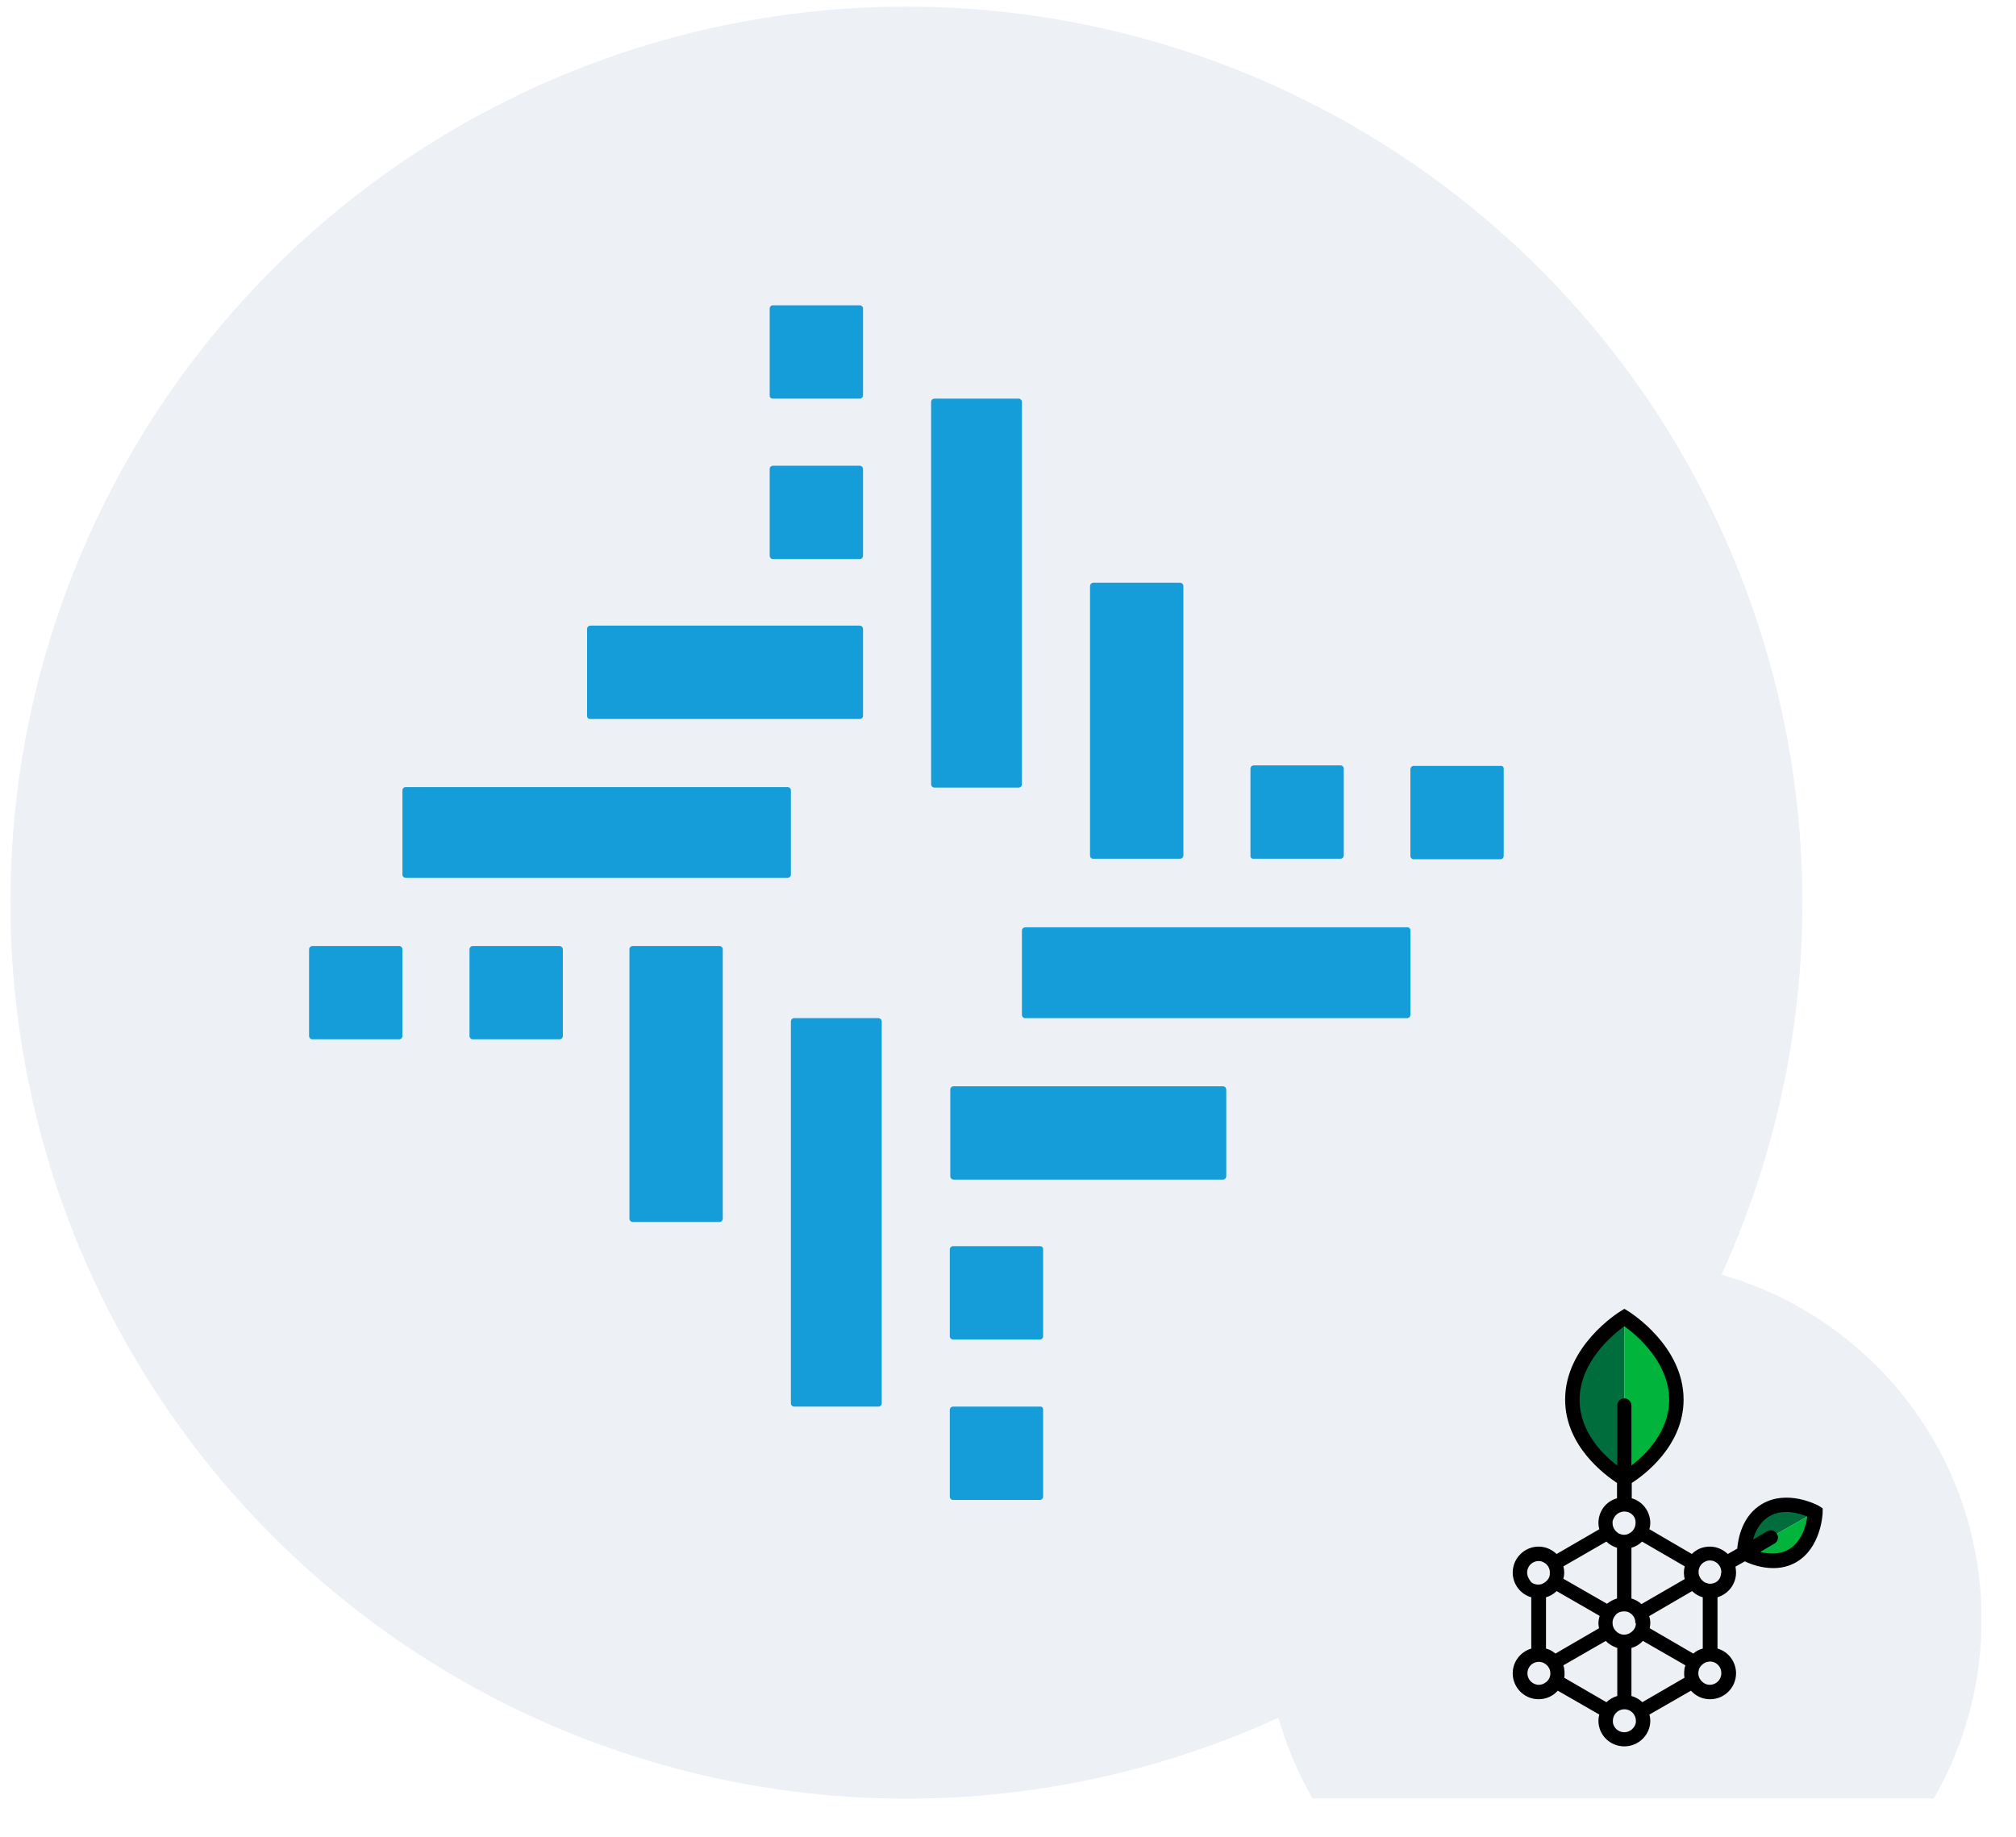 <svg width="45" height="41" viewBox="0 0 45 41" fill="none" xmlns="http://www.w3.org/2000/svg">
<g clip-path="url(#clip0_10661_62746)">
<circle cx="20.232" cy="20.148" r="20" fill="#EDF0F4"/>
<path fill-rule="evenodd" clip-rule="evenodd" d="M17.248 8.898H19.196C19.233 8.895 19.261 8.866 19.264 8.83V6.882C19.261 6.846 19.233 6.817 19.196 6.815H17.248C17.212 6.817 17.183 6.846 17.181 6.882V8.83C17.18 8.848 17.187 8.866 17.2 8.879C17.213 8.892 17.23 8.898 17.248 8.898ZM19.196 12.479H17.248C17.212 12.476 17.183 12.447 17.181 12.411V10.463C17.183 10.427 17.212 10.398 17.248 10.395H19.196C19.232 10.398 19.261 10.427 19.264 10.463V12.411C19.261 12.447 19.232 12.476 19.196 12.479ZM19.196 16.049H13.172C13.154 16.049 13.136 16.042 13.123 16.029C13.11 16.017 13.104 15.999 13.104 15.981V14.033C13.107 13.997 13.136 13.968 13.172 13.965H19.196C19.232 13.968 19.261 13.997 19.264 14.033V15.981C19.261 16.017 19.232 16.046 19.196 16.049ZM8.915 21.116H6.967C6.931 21.119 6.902 21.147 6.899 21.183V23.131C6.902 23.168 6.931 23.196 6.967 23.199H8.915C8.951 23.196 8.98 23.168 8.983 23.131V21.183C8.98 21.147 8.951 21.119 8.915 21.116ZM14.118 21.116H16.066C16.102 21.119 16.131 21.147 16.133 21.183V27.208C16.131 27.244 16.102 27.273 16.066 27.276H14.118C14.081 27.273 14.053 27.244 14.05 27.208V21.183C14.053 21.147 14.081 21.119 14.118 21.116ZM27.98 19.168H29.928C29.964 19.165 29.993 19.136 29.995 19.1V17.152C29.993 17.116 29.964 17.087 29.928 17.084H27.98C27.944 17.087 27.915 17.116 27.912 17.152V19.1C27.91 19.119 27.916 19.137 27.929 19.151C27.942 19.164 27.961 19.17 27.98 19.168ZM26.347 19.168H24.399C24.381 19.169 24.363 19.162 24.35 19.149C24.338 19.136 24.331 19.118 24.331 19.1V13.076C24.334 13.04 24.363 13.011 24.399 13.008H26.347C26.383 13.011 26.412 13.04 26.415 13.076V19.1C26.412 19.137 26.383 19.165 26.347 19.168ZM10.548 21.116H12.496C12.531 21.122 12.558 21.149 12.564 21.183V23.131C12.561 23.168 12.532 23.196 12.496 23.199H10.548C10.512 23.196 10.483 23.168 10.48 23.131V21.183C10.483 21.147 10.512 21.119 10.548 21.116ZM27.304 24.247H21.279C21.243 24.249 21.215 24.278 21.212 24.314V26.262C21.215 26.298 21.243 26.327 21.279 26.33H27.304C27.34 26.327 27.369 26.298 27.372 26.262V24.314C27.369 24.278 27.34 24.249 27.304 24.247ZM22.878 20.699H31.414C31.432 20.698 31.45 20.705 31.463 20.718C31.476 20.731 31.482 20.749 31.482 20.767V22.659C31.479 22.695 31.45 22.723 31.414 22.726H22.878C22.842 22.723 22.814 22.695 22.811 22.659V20.767C22.814 20.73 22.842 20.702 22.878 20.699ZM23.216 27.816H21.268C21.232 27.819 21.203 27.848 21.201 27.884V29.832C21.203 29.868 21.232 29.897 21.268 29.899H23.216C23.253 29.897 23.281 29.868 23.284 29.832V27.884C23.285 27.866 23.278 27.848 23.265 27.835C23.252 27.822 23.235 27.816 23.216 27.816ZM17.586 17.569C17.622 17.571 17.651 17.6 17.654 17.636V19.528C17.651 19.564 17.622 19.593 17.586 19.596H9.05C9.014 19.593 8.985 19.564 8.983 19.528V17.636C8.985 17.6 9.014 17.571 9.05 17.569H17.586ZM33.498 17.096H31.549C31.513 17.099 31.485 17.127 31.482 17.163V19.111C31.485 19.148 31.513 19.176 31.549 19.179H33.498C33.534 19.176 33.562 19.148 33.565 19.111V17.163C33.568 17.145 33.562 17.126 33.548 17.113C33.535 17.099 33.516 17.093 33.498 17.096ZM17.721 22.726H19.613C19.649 22.729 19.678 22.758 19.681 22.794V31.329C19.678 31.366 19.649 31.394 19.613 31.397H17.721C17.685 31.394 17.656 31.366 17.654 31.329V22.794C17.656 22.758 17.685 22.729 17.721 22.726ZM22.811 17.512V8.965C22.808 8.929 22.78 8.901 22.744 8.898H20.852C20.816 8.901 20.787 8.929 20.784 8.965V17.512C20.787 17.549 20.816 17.577 20.852 17.58H22.744C22.78 17.577 22.808 17.549 22.811 17.512ZM21.268 31.397H23.216C23.235 31.394 23.254 31.401 23.267 31.414C23.28 31.427 23.287 31.446 23.284 31.465V33.413C23.281 33.449 23.253 33.478 23.216 33.48H21.268C21.232 33.478 21.203 33.449 21.201 33.413V31.465C21.203 31.428 21.232 31.4 21.268 31.397Z" fill="#149DD9"/>
<g filter="url(#filter0_d_10661_62746)">
<g filter="url(#filter1_d_10661_62746)">
<path d="M36.232 40.148C40.651 40.148 44.232 36.566 44.232 32.148C44.232 27.729 40.651 24.148 36.232 24.148C31.814 24.148 28.232 27.729 28.232 32.148C28.232 36.566 31.814 40.148 36.232 40.148Z" fill="#EDF0F4"/>
</g>
<path d="M36.258 30.983V27.431C36.258 27.431 35.107 28.004 35.107 29.22C35.107 30.437 36.258 30.983 36.258 30.983Z" fill="#006E3C"/>
<path d="M36.258 27.431C36.258 27.431 37.409 28.004 37.409 29.22C37.409 30.437 36.258 30.983 36.258 30.983V27.431Z" fill="#00B43C"/>
<path d="M38.935 32.647L40.513 31.753C40.513 31.753 39.967 31.384 39.428 31.694C38.889 32.003 38.935 32.647 38.935 32.647Z" fill="#006E3C"/>
<path d="M40.513 31.753C40.513 31.753 40.546 32.41 40.007 32.713C39.467 33.022 38.935 32.647 38.935 32.647L40.513 31.753Z" fill="#00B43C"/>
<path fill-rule="evenodd" clip-rule="evenodd" d="M40.59 31.607L40.592 31.608L40.684 31.667V31.766C40.684 31.792 40.651 32.548 40.093 32.871C39.922 32.969 39.744 33.002 39.58 33.002C39.31 33.002 39.066 32.91 38.948 32.851L38.738 32.969C38.744 33.009 38.751 33.055 38.751 33.101C38.751 33.364 38.573 33.581 38.337 33.653V34.798C38.573 34.863 38.751 35.087 38.751 35.35C38.751 35.672 38.488 35.929 38.172 35.929C38.001 35.929 37.85 35.856 37.745 35.738L36.817 36.271C36.83 36.317 36.837 36.363 36.837 36.409C36.837 36.725 36.574 36.981 36.258 36.981C35.936 36.981 35.679 36.725 35.679 36.409C35.679 36.363 35.686 36.317 35.699 36.271L34.772 35.738C34.667 35.856 34.515 35.929 34.344 35.929C34.022 35.929 33.766 35.666 33.766 35.35C33.766 35.087 33.943 34.87 34.18 34.798V33.653C33.943 33.587 33.766 33.364 33.766 33.101C33.766 32.779 34.029 32.522 34.344 32.522C34.502 32.522 34.64 32.588 34.746 32.687L35.699 32.134C35.686 32.088 35.679 32.042 35.679 31.996C35.679 31.733 35.85 31.509 36.094 31.444V31.102C35.818 30.917 34.936 30.273 34.936 29.24C34.936 28.043 36.12 27.3 36.173 27.267L36.258 27.215L36.344 27.267C36.396 27.3 37.58 28.043 37.58 29.24C37.58 30.273 36.699 30.924 36.423 31.102V31.444C36.659 31.509 36.837 31.733 36.837 31.996C36.837 32.042 36.83 32.088 36.817 32.134L37.764 32.687C37.87 32.581 38.008 32.522 38.166 32.522C38.323 32.522 38.461 32.588 38.567 32.687L38.777 32.568C38.797 32.351 38.882 31.831 39.336 31.568C39.889 31.247 40.536 31.579 40.59 31.607ZM38.172 33.351C38.231 33.351 38.284 33.331 38.33 33.298C38.376 33.259 38.409 33.206 38.415 33.127C38.422 33.114 38.422 33.101 38.422 33.088C38.422 32.982 38.356 32.89 38.264 32.851C38.238 32.838 38.198 32.831 38.166 32.831C38.133 32.831 38.1 32.838 38.074 32.851C37.988 32.884 37.929 32.963 37.916 33.055V33.088V33.127C37.929 33.193 37.962 33.252 38.014 33.292C38.034 33.311 38.054 33.324 38.08 33.331C38.113 33.344 38.139 33.351 38.172 33.351ZM38.422 35.35C38.422 35.495 38.304 35.607 38.166 35.607C38.12 35.607 38.067 35.593 38.034 35.567C37.962 35.521 37.909 35.442 37.909 35.35V35.343C37.909 35.317 37.916 35.291 37.922 35.265C37.935 35.219 37.968 35.179 38.008 35.146C38.041 35.12 38.08 35.1 38.12 35.094C38.125 35.094 38.131 35.092 38.138 35.091L38.138 35.091C38.146 35.089 38.155 35.087 38.166 35.087C38.225 35.087 38.284 35.107 38.323 35.14C38.389 35.192 38.422 35.265 38.422 35.35ZM37.797 34.91C37.856 34.857 37.929 34.818 38.008 34.798V33.653C37.916 33.627 37.837 33.581 37.771 33.515L36.811 34.074C36.83 34.12 36.837 34.179 36.837 34.232C36.837 34.267 36.832 34.296 36.826 34.329L36.824 34.344L37.797 34.91ZM36.258 36.666C36.127 36.666 36.021 36.573 36.002 36.449V36.409C36.002 36.304 36.067 36.212 36.16 36.172C36.192 36.159 36.225 36.153 36.258 36.153C36.291 36.153 36.324 36.159 36.357 36.172C36.449 36.212 36.515 36.304 36.515 36.409V36.449C36.495 36.567 36.383 36.666 36.258 36.666ZM34.719 34.91L35.693 34.344C35.686 34.311 35.679 34.272 35.679 34.232C35.679 34.173 35.693 34.12 35.706 34.068L34.746 33.515C34.68 33.581 34.601 33.627 34.509 33.653V34.798C34.588 34.818 34.66 34.857 34.719 34.91ZM34.607 35.35C34.607 35.442 34.561 35.521 34.482 35.567C34.443 35.593 34.397 35.607 34.351 35.607C34.206 35.607 34.094 35.488 34.094 35.35C34.094 35.271 34.134 35.192 34.193 35.146C34.239 35.113 34.292 35.094 34.351 35.094C34.364 35.094 34.384 35.094 34.397 35.1C34.443 35.107 34.476 35.127 34.509 35.153C34.548 35.179 34.575 35.225 34.594 35.271C34.601 35.297 34.607 35.324 34.607 35.35ZM34.344 32.844C34.206 32.844 34.088 32.956 34.088 33.101C34.088 33.18 34.127 33.252 34.18 33.318C34.219 33.351 34.279 33.37 34.338 33.37C34.371 33.37 34.404 33.364 34.43 33.351C34.456 33.338 34.476 33.325 34.496 33.311C34.548 33.272 34.588 33.213 34.594 33.147V33.107V33.068C34.581 32.976 34.522 32.897 34.436 32.864C34.41 32.851 34.377 32.844 34.344 32.844ZM36.1 31.792C36.146 31.759 36.199 31.739 36.258 31.739C36.317 31.739 36.377 31.759 36.416 31.792C36.469 31.831 36.502 31.891 36.508 31.956V31.996C36.508 32.075 36.469 32.154 36.409 32.2C36.39 32.213 36.37 32.226 36.344 32.239C36.317 32.252 36.284 32.259 36.252 32.259C36.219 32.259 36.186 32.252 36.16 32.239C36.133 32.233 36.113 32.219 36.094 32.2C36.035 32.154 35.995 32.081 35.995 31.996V31.956C36.015 31.891 36.048 31.831 36.1 31.792ZM36.416 34.429C36.475 34.383 36.515 34.317 36.515 34.239C36.515 34.239 36.515 34.232 36.502 34.225C36.502 34.199 36.502 34.173 36.495 34.153C36.482 34.1 36.449 34.054 36.409 34.022C36.383 34.002 36.35 33.982 36.317 33.975C36.298 33.969 36.278 33.969 36.252 33.969C36.225 33.969 36.206 33.969 36.186 33.975C36.146 33.982 36.113 34.002 36.087 34.022C36.048 34.061 36.015 34.107 36.002 34.16C35.995 34.179 35.995 34.199 35.995 34.225V34.232C35.995 34.311 36.035 34.383 36.094 34.429C36.107 34.442 36.12 34.449 36.133 34.456C36.166 34.475 36.206 34.488 36.252 34.488C36.298 34.488 36.337 34.475 36.377 34.456C36.383 34.452 36.39 34.447 36.396 34.442C36.403 34.438 36.409 34.432 36.416 34.429ZM37.606 32.963C37.593 33.009 37.587 33.055 37.587 33.101C37.587 33.147 37.593 33.2 37.606 33.246L36.64 33.805C36.574 33.745 36.502 33.706 36.416 33.68V32.548C36.508 32.522 36.587 32.476 36.653 32.41L37.606 32.963ZM36.258 27.603C36.002 27.787 35.259 28.398 35.259 29.247C35.259 29.957 35.778 30.47 36.1 30.713V29.372C36.1 29.286 36.166 29.214 36.258 29.214C36.344 29.214 36.416 29.286 36.416 29.372V30.713C36.732 30.47 37.258 29.957 37.258 29.247C37.258 28.398 36.515 27.787 36.258 27.603ZM35.857 32.41C35.923 32.476 36.008 32.522 36.094 32.548V33.68C36.008 33.706 35.936 33.745 35.87 33.798L34.897 33.239C34.91 33.193 34.916 33.147 34.916 33.101C34.916 33.055 34.91 33.009 34.897 32.963L35.857 32.41ZM34.923 35.35C34.923 35.383 34.923 35.416 34.916 35.449L35.857 35.995C35.929 35.929 36.008 35.883 36.1 35.856V34.784C36.002 34.752 35.91 34.699 35.844 34.627L34.897 35.172C34.916 35.232 34.923 35.291 34.923 35.35ZM36.659 35.995C36.594 35.929 36.508 35.883 36.416 35.856V34.784C36.515 34.758 36.607 34.699 36.672 34.627L37.62 35.172C37.6 35.225 37.593 35.284 37.593 35.35C37.593 35.383 37.593 35.416 37.6 35.449L36.659 35.995ZM39.29 32.641C39.474 32.687 39.711 32.706 39.921 32.588C40.23 32.41 40.316 32.029 40.342 31.851C40.171 31.779 39.796 31.667 39.494 31.845C39.283 31.97 39.178 32.187 39.132 32.364L39.448 32.18C39.527 32.134 39.619 32.16 39.665 32.239C39.711 32.318 39.685 32.41 39.606 32.456L39.29 32.641Z" fill="black"/>
</g>
</g>
<defs>
<filter id="filter0_d_10661_62746" x="20.232" y="18.148" width="32" height="32" filterUnits="userSpaceOnUse" color-interpolation-filters="sRGB">
<feFlood flood-opacity="0" result="BackgroundImageFix"/>
<feColorMatrix in="SourceAlpha" type="matrix" values="0 0 0 0 0 0 0 0 0 0 0 0 0 0 0 0 0 0 127 0" result="hardAlpha"/>
<feOffset dy="2"/>
<feGaussianBlur stdDeviation="4"/>
<feComposite in2="hardAlpha" operator="out"/>
<feColorMatrix type="matrix" values="0 0 0 0 0.11 0 0 0 0 0.176 0 0 0 0 0.369 0 0 0 0.05 0"/>
<feBlend mode="normal" in2="BackgroundImageFix" result="effect1_dropShadow_10661_62746"/>
<feBlend mode="normal" in="SourceGraphic" in2="effect1_dropShadow_10661_62746" result="shape"/>
</filter>
<filter id="filter1_d_10661_62746" x="20.232" y="18.148" width="32" height="32" filterUnits="userSpaceOnUse" color-interpolation-filters="sRGB">
<feFlood flood-opacity="0" result="BackgroundImageFix"/>
<feColorMatrix in="SourceAlpha" type="matrix" values="0 0 0 0 0 0 0 0 0 0 0 0 0 0 0 0 0 0 127 0" result="hardAlpha"/>
<feOffset dy="2"/>
<feGaussianBlur stdDeviation="4"/>
<feComposite in2="hardAlpha" operator="out"/>
<feColorMatrix type="matrix" values="0 0 0 0 0.11 0 0 0 0 0.176 0 0 0 0 0.369 0 0 0 0.1 0"/>
<feBlend mode="normal" in2="BackgroundImageFix" result="effect1_dropShadow_10661_62746"/>
<feBlend mode="normal" in="SourceGraphic" in2="effect1_dropShadow_10661_62746" result="shape"/>
</filter>
<clipPath id="clip0_10661_62746">
<rect width="44" height="40" fill="white" transform="translate(0.232 0.148)"/>
</clipPath>
</defs>
</svg>
